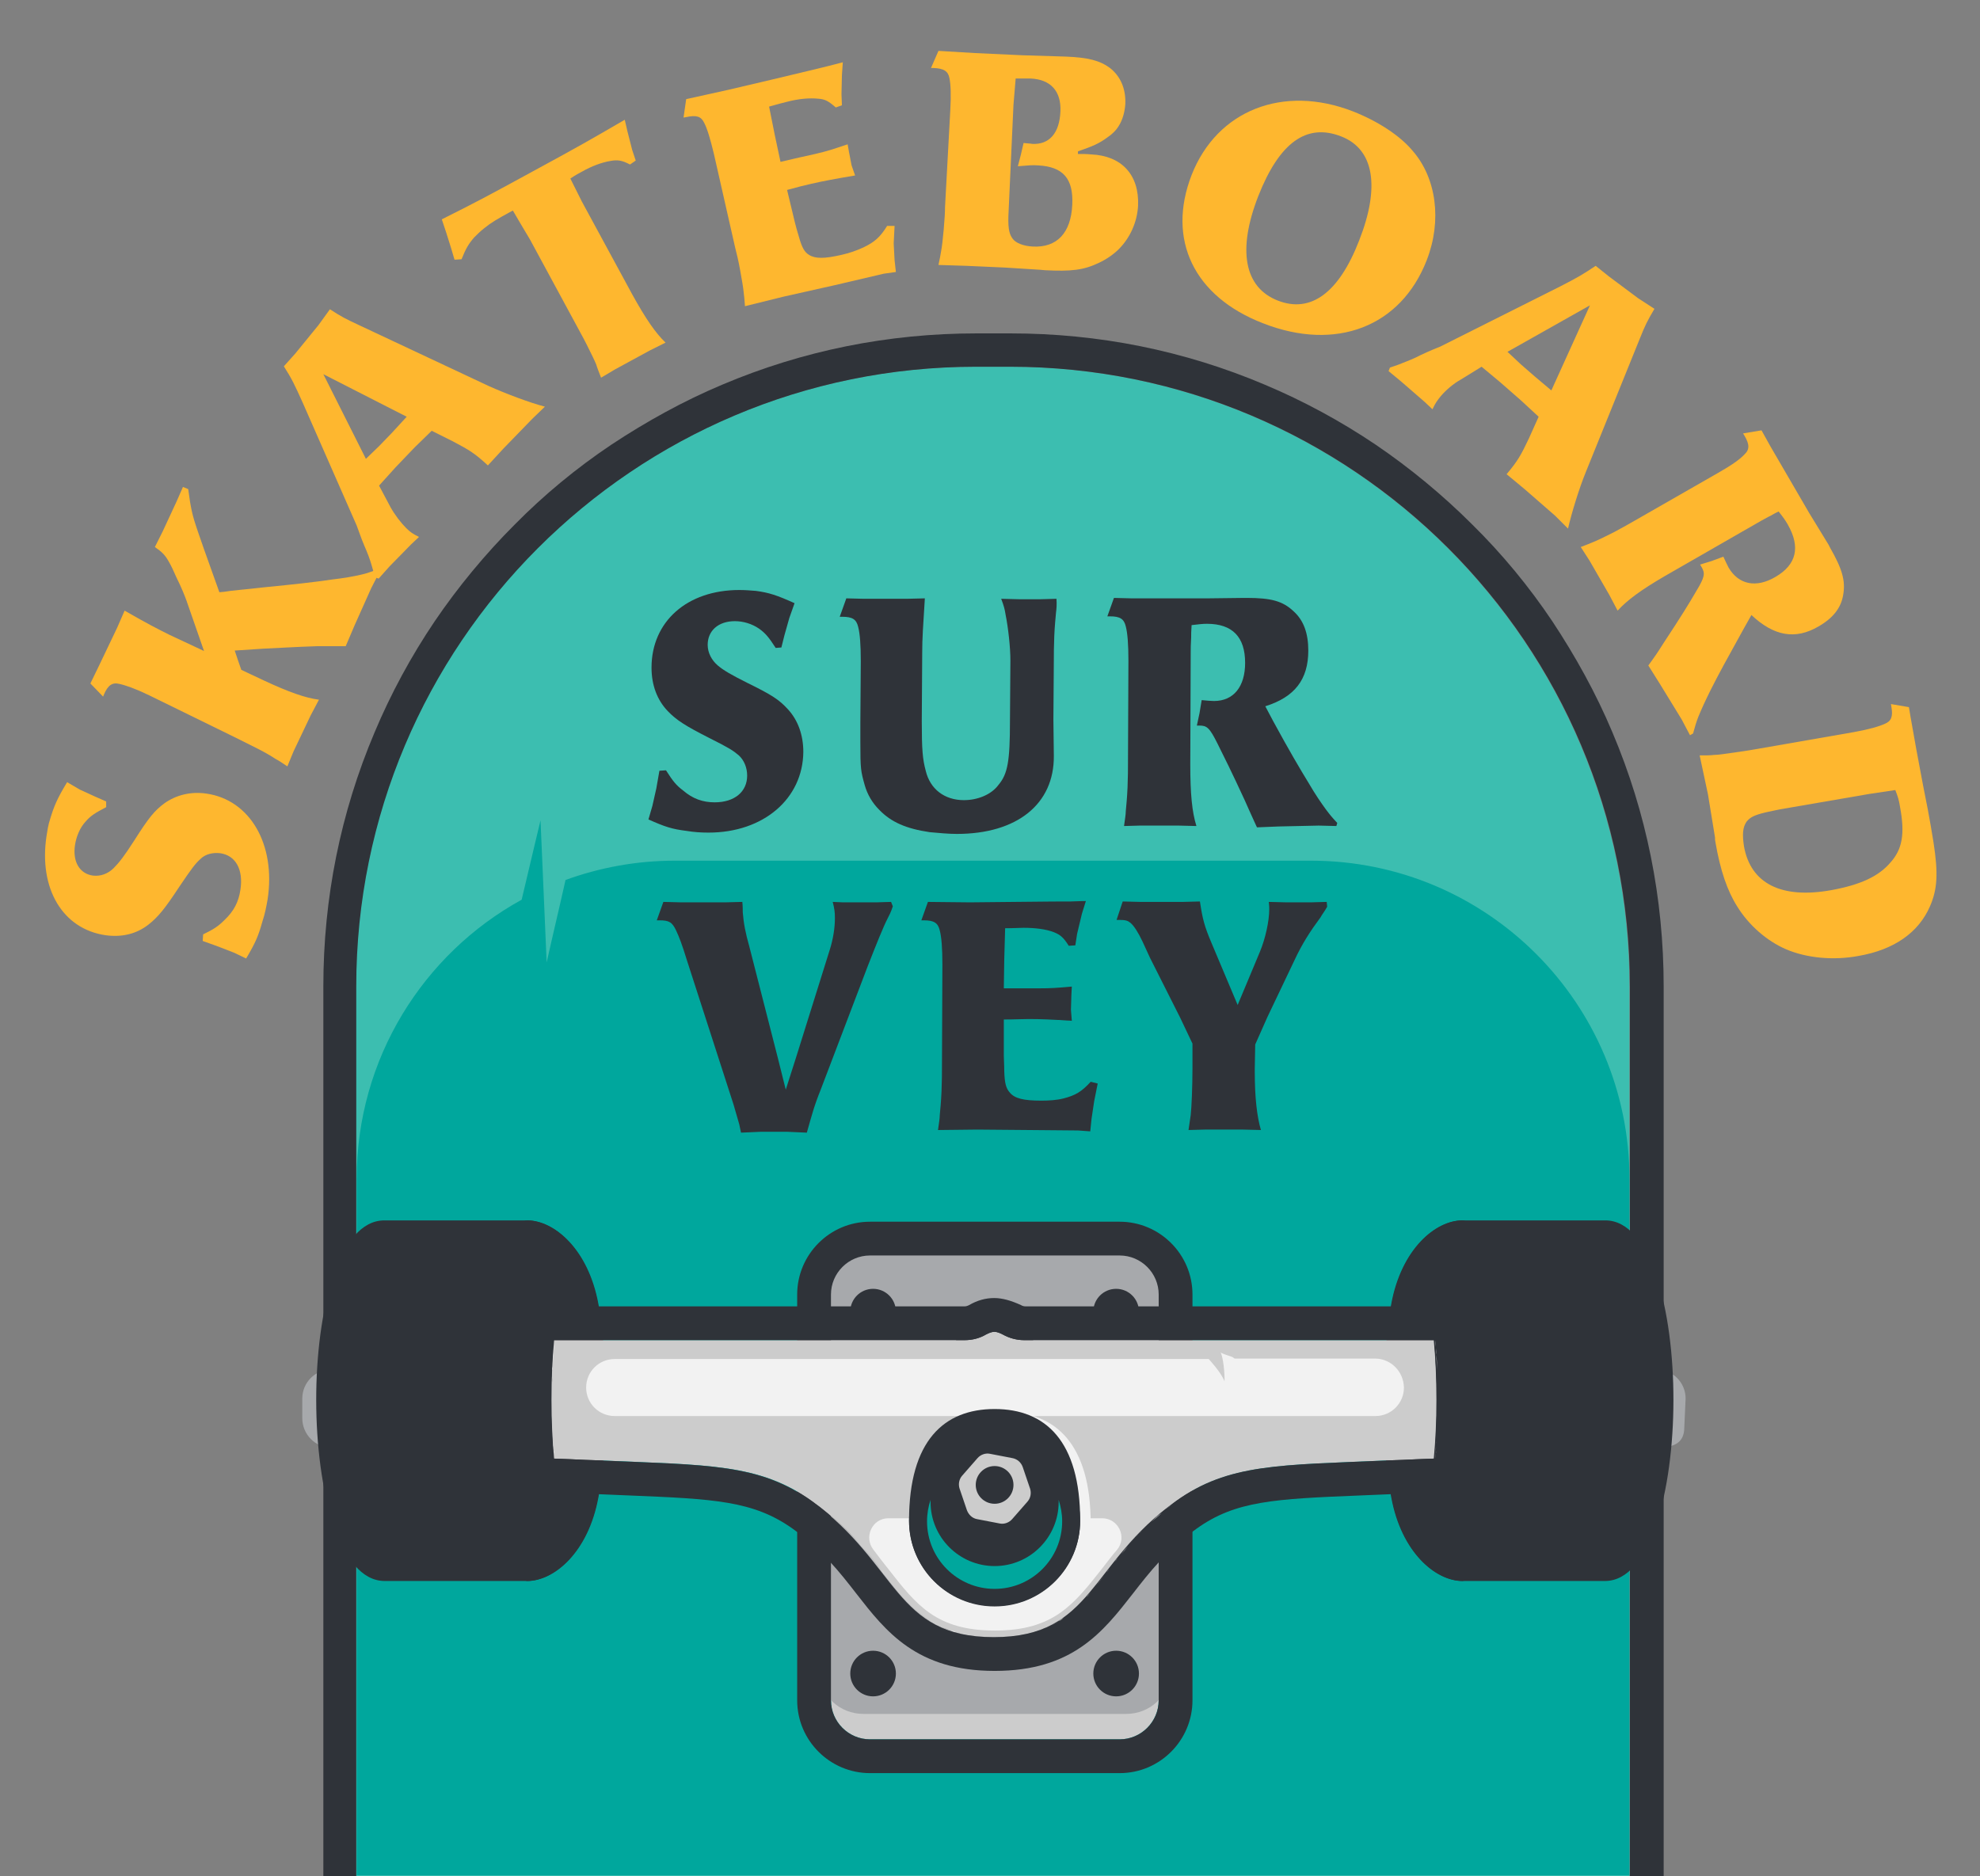 <?xml version="1.0" encoding="utf-8"?>
<!-- Generator: Adobe Illustrator 19.0.0, SVG Export Plug-In . SVG Version: 6.00 Build 0)  -->
<svg version="1.1" id="Layer_1" xmlns="http://www.w3.org/2000/svg" xmlns:xlink="http://www.w3.org/1999/xlink" x="0px" y="0px"
	 viewBox="-79 183.3 451.3 427.7" style="enable-background:new -79 183.3 451.3 427.7;" xml:space="preserve">
<rect x="-79" y="183.3" width="451.3" height="427.7" fill="#808080" stroke="none"/>
<style type="text/css">
	.st0{fill:#3CBEB0;}
	.st1{fill:#2F3339;}
	.st2{fill:#00A79D;}
	.st3{fill:#CCCCCC;}
	.st4{fill:#A7A9AC;}
	.st5{fill:#F2F2F2;}
	.st6{fill:#999999;}
	.st7{fill:#FEB72F;}
</style>
<g id="XMLID_2409_">
	<path id="XMLID_2411_" class="st0" d="M292.4,611V408.2c0-78-63.2-141.3-141.3-141.3h-7.7c-78,0-141.3,63.2-141.3,141.3V611H292.4z
		"/>
	<path id="XMLID_2410_" class="st1" d="M2.2,611V408.2c0-78,63.2-141.3,141.3-141.3h7.7c78,0,141.3,63.2,141.3,141.3V611h7.7V408.2
		c0-20.1-3.9-39.6-11.7-58c-3.7-8.8-8.4-17.3-13.7-25.3c-5.3-7.9-11.4-15.3-18.2-22c-6.7-6.7-14.2-12.9-22-18.2
		c-8-5.4-16.5-10-25.3-13.7c-18.4-7.8-37.9-11.7-58-11.7h-7.7c-20.1,0-39.6,3.9-58,11.7c-8.8,3.7-17.3,8.4-25.3,13.7
		c-7.9,5.3-15.3,11.4-22,18.2c-6.7,6.7-12.9,14.2-18.2,22c-5.4,8-10,16.5-13.7,25.3c-7.8,18.4-11.7,37.9-11.7,58V611H2.2z"/>
</g>
<path id="XMLID_2408_" class="st2" d="M292.4,611V452.1c0-40.1-32.5-72.6-72.6-72.6h-145c-8.8,0-17.2,1.6-24.9,4.4
	c-1.4,6.3-2.9,12.5-4.3,18.8c-0.2-4.5-1.4-32.4-1.4-32.4s-2.4,10-4.3,18.1C17.5,400.7,2.3,424.6,2.3,452v158.8h290.1V611z"/>
<g id="XMLID_2400_">
	<path id="XMLID_2407_" class="st3" d="M185.1,570.9c0,4.9-4,8.9-8.9,8.9h-56.9c-4.9,0-8.9-4-8.9-8.9v-92.5c0-4.9,4-8.9,8.9-8.9
		h56.9c4.9,0,8.9,4,8.9,8.9V570.9z"/>
	<path id="XMLID_2406_" class="st4" d="M108.2,466.1c-0.1,0.6-0.2,1.1-0.2,1.7v97.1c0,5,4.4,9.1,9.8,9.1h59.9c5.4,0,9.8-4.1,9.8-9.1
		v-97.1c0-0.6-0.1-1.2-0.2-1.7H108.2z"/>
	<path id="XMLID_2_" class="st1" d="M176.2,469.5c4.9,0,8.9,4,8.9,8.9v92.5c0,4.9-4,8.9-8.9,8.9h-56.9c-4.9,0-8.9-4-8.9-8.9v-92.5
		c0-4.9,4-8.9,8.9-8.9H176.2 M176.2,461.8h-56.9c-9.2,0-16.6,7.5-16.6,16.6v92.5c0,9.2,7.5,16.6,16.6,16.6h56.9
		c9.2,0,16.6-7.5,16.6-16.6v-92.5C192.8,469.2,185.3,461.8,176.2,461.8L176.2,461.8z"/>
</g>
<ellipse id="XMLID_2399_" class="st1" cx="147.7" cy="489.1" rx="8.8" ry="6.7"/>
<g id="XMLID_2396_">
	<path id="XMLID_2398_" class="st4" d="M-3.5,513.3L-3.5,513.3v-17.8l0,0c-3.7,0-6.6,3-6.6,6.6v4.5C-10.1,510.3-7.1,513.3-3.5,513.3
		z"/>
	<path id="XMLID_2397_" class="st4" d="M298.6,513.3L298.6,513.3v-17.8l0,0c3.7,0,6.6,3,6.6,6.6l-0.3,6.6
		C304.9,512.4,302.3,513.3,298.6,513.3z"/>
</g>
<path id="XMLID_2395_" class="st1" d="M8.6,461.5h32.5c6.1,0,13.9,6.5,16.2,19.1c1,5.6,1.6,13,1.7,20.9l0,0v0.9c0,0,0,0,0,0.1l0,0
	l0,0v0.1v0.1l0,0l0,0c0,0,0,0,0,0.1v0.9l0,0c0,7.9-0.6,15.2-1.7,20.9c-2.3,12.6-10.1,19.1-16.2,19.1H8.6
	C-12,543.5-12.2,461.5,8.6,461.5z"/>
<path id="XMLID_2394_" class="st1" d="M41.2,461.5c6.1,0,13.9,6.5,16.2,19.1c1,5.6,1.6,13,1.7,20.9l0,0v0.9c0,0,0,0,0,0.1l0,0l0,0
	v0.1v0.1l0,0l0,0c0,0,0,0,0,0.1v0.9l0,0c0,7.9-0.6,15.2-1.7,20.9c-2.3,12.6-10.1,19.1-16.2,19.1C29.5,542.6,29.5,462.3,41.2,461.5z"
	/>
<path id="XMLID_2393_" class="st1" d="M46.8,502.4c0-16.9,2.5-30.6,5.7-30.6s5.7,13.7,5.7,30.6c0,0,0,0,0,0.1c0,0,0,0,0,0.1
	c0,16.9-2.5,30.6-5.7,30.6s-5.7-13.7-5.7-30.6C46.8,502.5,46.8,502.5,46.8,502.4L46.8,502.4z"/>
<path id="XMLID_2392_" class="st1" d="M286.9,461.5h-32.5c-6.1,0-13.9,6.5-16.2,19.1c-1,5.6-1.6,13-1.7,20.9l0,0v0.9c0,0,0,0,0,0.1
	l0,0l0,0v0.1v0.1l0,0l0,0c0,0,0,0,0,0.1v0.9l0,0c0,7.9,0.6,15.2,1.7,20.9c2.3,12.6,10.1,19.1,16.2,19.1h32.5
	C307.5,543.5,307.7,461.5,286.9,461.5z"/>
<path id="XMLID_2391_" class="st1" d="M254.3,461.5c-6.1,0-13.9,6.5-16.2,19.1c-1,5.6-1.6,13-1.7,20.9l0,0v0.9c0,0,0,0,0,0.1l0,0
	l0,0v0.1v0.1l0,0l0,0c0,0,0,0,0,0.1v0.9l0,0c0,7.9,0.6,15.2,1.7,20.9c2.3,12.6,10.1,19.1,16.2,19.1C266,542.6,266,462.3,254.3,461.5
	z"/>
<path id="XMLID_2390_" class="st1" d="M248.7,502.4c0-16.9-2.5-30.6-5.7-30.6c-3.1,0-5.7,13.7-5.7,30.6c0,0,0,0,0,0.1c0,0,0,0,0,0.1
	c0,16.9,2.5,30.6,5.7,30.6c3.1,0,5.7-13.7,5.7-30.6C248.7,502.5,248.7,502.5,248.7,502.4L248.7,502.4z"/>
<g id="XMLID_2310_">
	<g id="XMLID_5_">
		<path id="XMLID_7_" class="st3" d="M247.9,488.8h-93.4c-1.7,0-3.4-0.4-4.9-1.3c-0.6-0.3-1.3-0.6-1.9-0.6c-0.7,0-1.3,0.3-1.9,0.6
			c-1.5,0.9-3.2,1.3-4.9,1.3H47.3c-0.4,4.1-0.6,8.7-0.6,13.6c0,4.8,0.2,9.3,0.6,13.4c2.6,0.1,5.6,0.2,7.2,0.3c1,0,1.9,0.1,2.9,0.1
			c25.1,1.1,36.7,0.7,48.7,9.3c19.8,14.2,18.8,31,41.5,31s21.7-16.7,41.5-31c12-8.6,23.7-8.2,48.7-9.3c0.9,0,1.9-0.1,2.9-0.1
			c1.7-0.1,4.7-0.2,7.2-0.3c0.4-4,0.6-8.6,0.6-13.4C248.5,497.5,248.2,492.9,247.9,488.8z"/>
		<path id="XMLID_4_" class="st1" d="M147.6,486.9c0.7,0,1.3,0.3,1.9,0.6c1.5,0.8,3.2,1.3,4.9,1.3h93.4c0.4,4.1,0.6,8.7,0.6,13.6
			c0,4.8-0.2,9.3-0.6,13.4c-2.6,0.1-5.6,0.2-7.2,0.3c-1,0-1.9,0.1-2.9,0.1c-25.1,1.1-36.7,0.7-48.7,9.3c-19.8,14.2-18.8,31-41.5,31
			s-21.7-16.7-41.5-31c-12-8.6-23.7-8.2-48.7-9.3c-0.9,0-1.9-0.1-2.9-0.1c-1.7-0.1-4.7-0.2-7.2-0.3c-0.4-4-0.6-8.6-0.6-13.4
			c0-4.9,0.2-9.5,0.6-13.6h93.6c1.7,0,3.4-0.4,4.9-1.3C146.3,487.2,147,486.9,147.6,486.9 M147.6,479.2c-1.9,0-3.8,0.5-5.7,1.6
			c-0.4,0.2-0.7,0.3-1.1,0.3H47.2h-7l-0.6,7c-0.4,4.5-0.6,9.3-0.6,14.3c0,4.9,0.2,9.6,0.6,14.1l0.6,6.8l6.8,0.3
			c1.1,0,2.2,0.1,3.3,0.1c1.5,0.1,2.9,0.1,3.9,0.1s2,0.1,2.9,0.1c2.5,0.1,4.9,0.2,7.2,0.3c19.5,0.8,28.4,1.2,37.4,7.6
			c6.7,4.8,10.7,9.9,14.5,14.8c6.7,8.6,13.7,17.6,31.5,17.6s24.7-8.9,31.5-17.6c3.8-4.9,7.8-10,14.5-14.8c8.9-6.4,17.8-6.8,37.4-7.6
			c2.3-0.1,4.7-0.2,7.2-0.3c1,0,1.9-0.1,2.9-0.1c0.9,0,2.4-0.1,3.9-0.1c1.1,0,2.2-0.1,3.3-0.1l6.8-0.3l0.6-6.8
			c0.4-4.4,0.6-9.1,0.6-14.1s-0.2-9.8-0.6-14.3l-0.6-7h-7h-93.4c-0.4,0-0.8-0.1-1.1-0.3C151.5,479.8,149.5,479.2,147.6,479.2
			L147.6,479.2z"/>
	</g>
	<path id="XMLID_2379_" class="st5" d="M234.4,493h-32c-0.1-0.1-0.3-0.2-0.4-0.3c-0.3-0.2-2-0.6-2.8-1.1c0.6,0.9,1,5.1,0.9,6.6
		c-0.7-2-3.6-5.1-3.6-5.1H61.1c-3.6,0-6.5,2.9-6.5,6.5s2.9,6.5,6.5,6.5h173.4c3.6,0,6.5-2.9,6.5-6.5C240.9,495.9,238,493,234.4,493z
		"/>
	<path id="XMLID_2378_" class="st5" d="M127.9,548.5c-0.4-0.4-0.7-0.8-1-1.1C127.2,547.7,127.5,548.1,127.9,548.5z"/>
	<path id="XMLID_2377_" class="st5" d="M135.8,554.2c-0.7-0.3-1.3-0.6-1.9-1C134.5,553.6,135.1,553.9,135.8,554.2z"/>
	<path id="XMLID_2376_" class="st5" d="M138.9,555.3c-0.3-0.1-0.7-0.2-1-0.3C138.2,555.2,138.6,555.3,138.9,555.3z"/>
	<path id="XMLID_2375_" class="st5" d="M149.8,556.4c-0.7,0-1.4,0-2.1,0C148.5,556.4,149.1,556.4,149.8,556.4z"/>
	<path id="XMLID_2374_" class="st5" d="M141.9,556c-0.7-0.1-1.3-0.2-1.9-0.4C140.7,555.8,141.3,555.9,141.9,556z"/>
	<path id="XMLID_2373_" class="st5" d="M125.5,545.8c0-0.1-0.1-0.1-0.1-0.2C125.4,545.7,125.5,545.8,125.5,545.8z"/>
	<path id="XMLID_2372_" class="st5" d="M46.8,500.8c0-0.2,0-0.3,0-0.5C46.8,500.5,46.8,500.6,46.8,500.8z"/>
	<path id="XMLID_2371_" class="st5" d="M46.8,499.2c0-0.2,0-0.4,0-0.6C46.8,498.8,46.8,499,46.8,499.2z"/>
	<path id="XMLID_2370_" class="st5" d="M47.2,513.2c0-0.4-0.1-0.8-0.1-1.3C47.1,512.4,47.1,512.8,47.2,513.2z"/>
	<path id="XMLID_2369_" class="st5" d="M117.4,535.7C117.3,535.7,117.3,535.6,117.4,535.7C117.3,535.6,117.3,535.7,117.4,535.7z"/>
	<path id="XMLID_2368_" class="st5" d="M47.3,514.5c0-0.2,0-0.3,0-0.5C47.2,514.2,47.2,514.3,47.3,514.5z"/>
	<path id="XMLID_2367_" class="st5" d="M122.7,542.3c-0.3-0.3-0.5-0.6-0.8-1C122.2,541.7,122.5,542,122.7,542.3z"/>
	<path id="XMLID_2366_" class="st5" d="M162.3,552.9c-0.6,0.4-1.2,0.7-1.9,1C161,553.6,161.7,553.3,162.3,552.9z"/>
	<path id="XMLID_2365_" class="st5" d="M178.1,535.8c-0.5,0.6-1,1.2-1.5,1.8C177.1,536.9,177.6,536.3,178.1,535.8z"/>
	<path id="XMLID_2364_" class="st5" d="M173.8,541c-0.3,0.3-0.5,0.7-0.8,1C173.3,541.7,173.5,541.4,173.8,541z"/>
	<path id="XMLID_2363_" class="st5" d="M175.8,538.4c-0.3,0.4-0.6,0.7-0.8,1C175.3,539.1,175.5,538.8,175.8,538.4z"/>
	<path id="XMLID_2362_" class="st5" d="M179.9,533.7c-0.6,0.6-1.2,1.3-1.7,1.9C178.8,534.9,179.3,534.3,179.9,533.7z"/>
	<path id="XMLID_2361_" class="st5" d="M185.8,528.2c-0.8,0.7-1.6,1.4-2.3,2C184.2,529.5,184.9,528.8,185.8,528.2z"/>
	<path id="XMLID_2360_" class="st5" d="M188.3,526.1c-0.6,0.4-1.2,0.9-1.7,1.3C187.1,527,187.7,526.6,188.3,526.1z"/>
	<path id="XMLID_2359_" class="st5" d="M46.9,497.2c0-0.2,0-0.5,0-0.7C46.9,496.7,46.9,497,46.9,497.2z"/>
	<path id="XMLID_2358_" class="st5" d="M159,554.5c-0.5,0.2-0.9,0.4-1.4,0.5C158.1,554.9,158.6,554.7,159,554.5z"/>
	<path id="XMLID_2357_" class="st5" d="M172.8,542.3c-0.9,1.2-1.8,2.3-2.7,3.3C171,544.6,171.9,543.4,172.8,542.3z"/>
	<path id="XMLID_2356_" class="st5" d="M160.4,553.9c-0.4,0.2-0.9,0.4-1.4,0.6C159.5,554.3,159.9,554.1,160.4,553.9z"/>
	<path id="XMLID_2355_" class="st5" d="M169.5,546.4c-0.3,0.3-0.6,0.6-0.8,1C169,547,169.2,546.7,169.5,546.4z"/>
	<path id="XMLID_2354_" class="st5" d="M163.4,552.1c-0.4,0.3-0.8,0.5-1.2,0.8C162.7,552.7,163.1,552.4,163.4,552.1z"/>
	<path id="XMLID_2353_" class="st5" d="M47.3,490.1c0,0.4-0.1,0.9-0.1,1.3l0,0C47.2,490.9,47.2,490.5,47.3,490.1z"/>
	<path id="XMLID_2352_" class="st5" d="M248.1,488.8c0,0.5,0.1,1.1,0.1,1.6C248.2,489.9,248.2,489.4,248.1,488.8z"/>
	<path id="XMLID_2351_" class="st5" d="M248.3,490.6c0,0.5,0.1,1,0.1,1.5C248.3,491.6,248.3,491.1,248.3,490.6z"/>
	<path id="XMLID_2350_" class="st5" d="M248.3,514.2c0,0.1,0,0.2,0,0.3C248.2,514.3,248.3,514.2,248.3,514.2z"/>
	<path id="XMLID_2349_" class="st5" d="M47.1,492c0-0.1,0-0.1,0-0.2c-0.1,0.8-0.1,1.7-0.1,2.5c0-0.7,0.1-1.4,0.1-2.1
		C47.1,492.1,47.1,492.1,47.1,492z"/>
	<path id="XMLID_2348_" class="st5" d="M164,551.7c1.7-1.2,3.1-2.7,4.6-4.3C167.1,549,165.7,550.5,164,551.7z"/>
	<path id="XMLID_2347_" class="st5" d="M46.9,495.7c0-0.3,0-0.5,0-0.8C47,495.2,47,495.4,46.9,495.7z"/>
	<path id="XMLID_2346_" class="st5" d="M181.3,532.3c0.7-0.7,1.4-1.4,2.1-2C182.7,530.9,182,531.6,181.3,532.3z"/>
	<path id="XMLID_2345_" class="st5" d="M248.4,512.4c0,0.2,0,0.4,0,0.6C248.4,512.8,248.4,512.6,248.4,512.4z"/>
	<path id="XMLID_2344_" class="st5" d="M248.4,492.1c0.1,1.1,0.1,2.3,0.2,3.5C248.5,494.4,248.4,493.3,248.4,492.1z"/>
	<path id="XMLID_2343_" class="st6" d="M248.3,513c0,0.4-0.1,0.8-0.1,1.2C248.3,513.8,248.3,513.4,248.3,513z"/>
	<path id="XMLID_2342_" class="st6" d="M248.4,511.4c0,0.3,0,0.6-0.1,1C248.4,512.1,248.4,511.8,248.4,511.4z"/>
	<path id="XMLID_2341_" class="st6" d="M168.7,547.3l-0.1,0.1C168.6,547.4,168.6,547.4,168.7,547.3z"/>
	<path id="XMLID_2340_" class="st6" d="M179.9,533.7c0.4-0.5,0.9-0.9,1.4-1.4C180.8,532.7,180.4,533.2,179.9,533.7z"/>
	<path id="XMLID_2339_" class="st6" d="M178.2,535.6c-0.1,0.1-0.1,0.1-0.2,0.2C178.1,535.7,178.2,535.6,178.2,535.6z"/>
	<path id="XMLID_2338_" class="st6" d="M176.6,537.5c-0.3,0.3-0.5,0.6-0.8,0.9C176.1,538.1,176.3,537.8,176.6,537.5z"/>
	<path id="XMLID_2337_" class="st6" d="M248.1,515.8c0-0.4,0.1-0.9,0.1-1.4C248.2,514.9,248.2,515.3,248.1,515.8z"/>
	<path id="XMLID_2336_" class="st6" d="M175,539.5c-0.4,0.5-0.8,1-1.2,1.6C174.2,540.5,174.6,540,175,539.5z"/>
	<path id="XMLID_2335_" class="st6" d="M109.7,528.2c3,2.5,5.4,5,7.6,7.4C115.2,533.2,112.7,530.6,109.7,528.2z"/>
	<path id="XMLID_2334_" class="st6" d="M170.1,545.6c-0.2,0.3-0.4,0.5-0.6,0.7C169.7,546.1,169.9,545.9,170.1,545.6z"/>
	<path id="XMLID_2333_" class="st6" d="M173,542c-0.1,0.1-0.1,0.2-0.2,0.3C172.9,542.2,172.9,542.1,173,542z"/>
	<path id="XMLID_2332_" class="st6" d="M127.9,548.5c1.6,1.7,3.4,3.2,5.4,4.4C131.2,551.7,129.5,550.2,127.9,548.5z"/>
	<path id="XMLID_2331_" class="st6" d="M47.2,514c0-0.3,0-0.5-0.1-0.8C47.2,513.5,47.2,513.7,47.2,514z"/>
	<path id="XMLID_2330_" class="st6" d="M47,494.9c0-0.2,0-0.4,0-0.6C47,494.5,47,494.7,47,494.9z"/>
	<path id="XMLID_2329_" class="st6" d="M47.2,491.4c0,0.1,0,0.3,0,0.4C47.2,491.6,47.2,491.5,47.2,491.4L47.2,491.4z"/>
	<path id="XMLID_2328_" class="st6" d="M46.8,498.6c0-0.5,0-1,0-1.4C46.9,497.7,46.9,498.1,46.8,498.6z"/>
	<path id="XMLID_2327_" class="st6" d="M47.4,515.8c0-0.4-0.1-0.9-0.1-1.3C47.3,514.9,47.3,515.4,47.4,515.8z"/>
	<path id="XMLID_2326_" class="st6" d="M109.7,528.2c-0.5-0.5-1.1-0.9-1.7-1.4C108.6,527.3,109.2,527.7,109.7,528.2z"/>
	<path id="XMLID_2325_" class="st6" d="M46.8,502.5L46.8,502.5c0,3.3,0.1,6.5,0.3,9.4l0,0v0.1C46.9,508.9,46.8,505.7,46.8,502.5
		C46.8,502.4,46.8,502.4,46.8,502.5z"/>
	<path id="XMLID_2324_" class="st6" d="M46.8,500.3c0-0.4,0-0.7,0-1.1C46.8,499.5,46.8,499.9,46.8,500.3z"/>
	<path id="XMLID_2323_" class="st6" d="M46.9,496.5c0-0.3,0-0.5,0-0.8C46.9,496,46.9,496.2,46.9,496.5z"/>
	<path id="XMLID_2322_" class="st6" d="M46.8,502.4c0-0.5,0-1.1,0-1.6C46.8,501.3,46.8,501.9,46.8,502.4z"/>
	<path id="XMLID_2321_" class="st6" d="M47.3,490.1c0-0.4,0.1-0.8,0.1-1.3C47.3,489.2,47.3,489.7,47.3,490.1z"/>
	<path id="XMLID_2320_" class="st6" d="M126.8,547.3c-0.4-0.5-0.8-1-1.3-1.5C126,546.3,126.4,546.8,126.8,547.3z"/>
	<path id="XMLID_2319_" class="st6" d="M248.4,492.1L248.4,492.1L248.4,492.1z"/>
	<path id="XMLID_2318_" class="st6" d="M137.9,555.1c-0.7-0.2-1.5-0.5-2.1-0.8C136.5,554.5,137.2,554.8,137.9,555.1z"/>
	<path id="XMLID_2317_" class="st6" d="M140.1,555.7c-0.4-0.1-0.8-0.2-1.2-0.3C139.3,555.5,139.7,555.6,140.1,555.7z"/>
	<path id="XMLID_2316_" class="st6" d="M125.4,545.7c-0.9-1.1-1.8-2.2-2.7-3.3C123.6,543.5,124.5,544.6,125.4,545.7z"/>
	<path id="XMLID_2315_" class="st6" d="M248.2,490.4c0,0.1,0,0.1,0,0.2C248.2,490.6,248.2,490.5,248.2,490.4z"/>
	<path id="XMLID_2314_" class="st6" d="M122,541.4c-1.4-1.8-2.9-3.7-4.6-5.7C119.1,537.6,120.6,539.5,122,541.4z"/>
	<path id="XMLID_2313_" class="st6" d="M248.5,495.6L248.5,495.6L248.5,495.6z"/>
	<path id="XMLID_2312_" class="st5" d="M248.5,510.1c0,0.4,0,0.9-0.1,1.3C248.5,511,248.5,510.6,248.5,510.1z"/>
	<path id="XMLID_2311_" class="st5" d="M248.5,510c0-0.4,0-0.8,0.1-1.3C248.5,509.2,248.5,509.6,248.5,510z"/>
</g>
<path id="XMLID_2309_" class="st5" d="M123.5,541c6.4,8.2,10.9,14,24.3,14c13.3,0,17.9-5.9,24.3-14c1.1-1.4,2.2-2.9,3.5-4.4
	c2.4-2.9,0.3-7.2-3.4-7.2h-48.7c-3.7,0-5.7,4.3-3.4,7.2C121.2,538.1,122.4,539.6,123.5,541z"/>
<path id="XMLID_2308_" class="st5" d="M150.1,505.2c-11.5,0-19.5,7.2-19.5,25.4c0,10.8,8.7,19.5,19.5,19.5s19.5-8.7,19.5-19.5
	C169.6,512.5,161.6,505.2,150.1,505.2z"/>
<path id="XMLID_2307_" class="st1" d="M147.7,504.5c-11.5,0-19.5,7.2-19.5,25.4c0,10.8,8.7,19.5,19.5,19.5s19.5-8.7,19.5-19.5
	C167.2,511.8,159.3,504.5,147.7,504.5z"/>
<circle id="XMLID_2306_" class="st1" cx="147.7" cy="530" r="19.5"/>
<path id="XMLID_2305_" class="st2" d="M162.3,525.7c0,8-6.5,14.6-14.6,14.6c-8,0-14.6-6.5-14.6-14.6c0-0.2,0-0.4,0-0.5
	c-0.5,1.5-0.8,3.2-0.8,4.9c0,8.5,6.9,15.4,15.4,15.4s15.4-6.9,15.4-15.4c0-1.7-0.3-3.3-0.8-4.9C162.3,525.3,162.3,525.5,162.3,525.7
	z"/>
<path id="XMLID_2304_" class="st3" d="M141.4,527.6l-1.7-5c-0.3-1-0.1-2.1,0.6-2.9l3.5-4c0.7-0.8,1.8-1.2,2.8-1l5.2,1
	c1,0.2,1.9,0.9,2.3,2l1.7,5c0.3,1,0.1,2.1-0.6,2.9l-3.5,4c-0.7,0.8-1.8,1.2-2.8,1l-5.2-1C142.6,529.4,141.8,528.6,141.4,527.6z"/>
<circle id="XMLID_2303_" class="st1" cx="147.7" cy="521.8" r="4.3"/>
<g id="XMLID_1583_">
	<g id="XMLID_2106_">
		<path id="XMLID_2301_" class="st7" d="M-18,388.3c-0.3,1.7-0.6,3.3-1.2,5.1c-0.9,3.2-1.5,4.7-3.7,8.4l-2.7-1.3l-3.6-1.4l-3.6-1.3
			l0.1-1.5c2.5-1.2,3.5-1.9,4.9-3.3c2.1-2,3.2-4.1,3.6-6.9c0.7-4.6-1.1-7.8-4.6-8.3c-1.7-0.2-3.4,0.2-4.5,1.3
			c-1.2,1.1-1.9,2-4.8,6.3c-3.3,5-4.8,6.9-7.1,8.7c-2.7,2.1-6,2.9-9.7,2.4c-9.8-1.4-15.3-10.6-13.5-22.6c0.2-1.3,0.4-2.6,0.8-3.8
			c0.9-3,1.6-4.7,3.9-8.5l2.9,1.7l3.5,1.6l2.5,1.1v1.3c-2.5,1.3-3.6,2-4.7,3.3c-1.3,1.4-2.1,3.4-2.4,5.3c-0.6,3.9,1.1,6.6,4.1,7
			c1.7,0.2,3.4-0.4,4.7-1.7c1.2-1.2,2.4-2.7,4.7-6.3c3.3-5.2,4.6-6.8,6.9-8.5c2.7-1.9,6-2.7,9.5-2.2C-22,365.6-16.1,375.8-18,388.3z
			"/>
		<path id="XMLID_2299_" class="st7" d="M7.5,313.7l-1.9,3.7l-3.8,8.5l-2,4.7h-1.3c-2.6,0-3,0-5.1,0c-2.8,0.1-5.2,0.2-7,0.3
			c-4.2,0.2-6.3,0.3-11.9,0.7l0.7,2.1l0.8,2.3l5.1,2.4c5.8,2.7,9.5,4,12.6,4.4l-1.9,3.6l-3.9,8.2l-1.4,3.4c-1.2-0.8-2.1-1.4-2.7-1.7
			c-0.9-0.6-2.4-1.5-4.4-2.5s-3.6-1.8-4.6-2.3l-19.8-9.7c-3.1-1.5-5.4-2.3-6.8-2.6c-1.6-0.4-2.6,0.3-3.5,2.4l-0.2,0.5l-2.9-3
			l1.8-3.7l4.3-9l1.7-3.9c5.4,3.1,7.6,4.2,10.2,5.5l7.9,3.7l-4-11.5c-0.4-1.1-1.1-2.9-2.3-5.3c-0.6-1.4-1.2-2.7-1.8-3.7
			c-0.8-1.4-1.5-2.1-3.1-3.2l1.8-3.6l3.2-6.9l1.4-3.2l1.2,0.5c0.2,1.3,0.3,2.2,0.4,2.8c0.6,3.5,0.9,4.3,3.2,10.9l3.5,9.8l1.1-0.1
			c1.7-0.3,4.6-0.5,8.9-1c7.1-0.7,11.7-1.2,15.7-1.8c2.6-0.3,4.9-0.7,6.6-1.1c1.4-0.3,2-0.6,3.8-1.2L7.5,313.7z"/>
		<path id="XMLID_2296_" class="st7" d="M42.3,278.8l-6.5,6.7l-3.6,3.9c-2.9-2.7-4.2-3.5-8-5.5l-4.8-2.4l-3.9,3.8l-4.4,4.6L7.4,294
			l2.6,4.9c1,1.8,2.4,3.6,3.6,4.8c0.9,0.9,1.5,1.3,2.9,2l-1.8,1.7l-4.9,5l-2.5,2.8l-0.8-0.3c-0.4-1.4-0.7-2.4-0.9-3.1
			c-0.3-1-0.8-2.4-1.6-4.2c-0.8-1.9-1.3-3.5-1.7-4.5l-12.3-28c-1.9-4.2-2.4-5.3-4.3-8.3l2.6-2.9l5.3-6.5l2.6-3.6
			c2.6,1.7,3.6,2.2,6.6,3.6l29.6,13.9c3.8,1.7,9.3,3.8,12.8,4.7L42.3,278.8z M-5.3,268.6l9.7,19.3l3-2.9l2.9-3l3.4-3.7L-5.3,268.6z"
			/>
		<path id="XMLID_2294_" class="st7" d="M64,213.2l1.1,4.3l0.8,2.4l-1.3,0.9c-1.9-1-2.9-1.1-4.5-0.8c-1.9,0.3-4.3,1.2-6.4,2.4
			c-0.6,0.3-1.5,0.8-2.7,1.6l2.6,5.2l11.5,21.2c3.1,5.6,5.3,8.8,7.6,11l-3.6,1.8l-7.9,4.3l-3.2,1.9c-0.5-1.3-0.9-2.3-1.1-3
			c-0.4-1-1.2-2.6-2.2-4.6s-1.9-3.5-2.4-4.5l-10.5-19.4l-2.5-4.2l-1.4-2.4l-0.4,0.2c-3.1,1.7-4.5,2.5-6.1,3.8
			c-0.9,0.7-1.7,1.5-2.3,2.1c-1.3,1.5-1.9,2.5-2.9,5l-1.6,0.1l-0.8-2.7l-1.1-3.5l-1-3c7.8-3.9,10.6-5.4,20.5-10.8
			c10.5-5.7,13.3-7.3,21.2-11.9L64,213.2z"/>
		<path id="XMLID_2292_" class="st7" d="M124.7,238.8l0.2,3.8l0.3,2.7l-2.8,0.4l-11.1,2.6l-11.6,2.6l-8.9,2.2
			c-0.1-1.4-0.2-2.5-0.3-3.2c-0.1-1.1-0.4-2.8-0.8-5c-0.4-2.2-0.8-3.9-1.1-5l-4.9-21.6c-0.8-3.3-1.5-5.7-2.2-7
			c-0.7-1.5-1.8-1.8-4.1-1.3l-0.6,0.1l0.6-4.2l9.5-2.1l9.8-2.3c7.5-1.8,11.8-2.8,12.9-3.1c0.8-0.2,2-0.5,3.5-0.9l-0.2,2.9l-0.1,4.4
			l0.1,2.5l-1.4,0.5c-1.6-1.4-2.4-1.9-4-2c-2-0.2-4.4,0-7.1,0.7c-0.9,0.2-2.3,0.6-4.1,1.1l1.3,6.5l1.3,6.1l3-0.7l1.3-0.3l3.6-0.8
			c3-0.7,4.1-1.1,7.4-2.2l0.3,1.7l0.6,3.1l0.8,2.3c-4.7,0.8-6.9,1.2-10,1.9c-1.8,0.4-2.9,0.7-5.5,1.4l1.8,7.5
			c0.2,0.8,0.5,1.9,0.9,3.2c0.7,2.5,1.3,3.5,2.3,4.1c1.4,0.9,3.5,0.9,7.4,0c1.8-0.4,3.5-1,5-1.7c2.5-1.2,3.8-2.3,5.4-4.9h1.7
			L124.7,238.8z"/>
		<path id="XMLID_2118_" class="st7" d="M176,240.1c-1.2,1.2-2.8,2.3-4.5,3.1c-3.5,1.7-6.4,2-12.3,1.7l-1.1-0.1l-7.9-0.5l-8.9-0.4
			l-6.4-0.2c0.3-1.4,0.5-2.4,0.6-3.1c0.2-1,0.4-2.8,0.6-5c0.2-2.2,0.3-4,0.3-5.1l1.2-22.1c0.2-3.4,0.1-5.9-0.2-7.3
			c-0.3-1.6-1.3-2.2-3.6-2.3h-0.6l1.7-3.9l8.4,0.5l10.8,0.5l9.8,0.3c5.1,0.2,7.8,0.9,10.1,2.6c2.4,1.9,3.6,4.7,3.5,8.1
			c-0.1,1.8-0.6,3.7-1.5,5.1c-0.6,1-1.5,1.9-2.7,2.7c-1.8,1.3-3.1,1.9-6.6,3.1v0.6c1.1,0,2.1,0,3,0.1c7,0.3,11,4.7,10.7,11.7
			C180.2,233.9,178.6,237.5,176,240.1z M157.6,221c-1.3-0.1-2.2,0-4.6,0.2l0.7-2.7l0.6-2.6c0.8,0.1,1.5,0.1,2,0.2
			c3.9,0.2,6.2-2.5,6.4-7.4c0.2-4.6-2.2-7.3-6.8-7.5c-0.6,0-1.9,0-3.4,0l-0.5,6l-1.1,24.1c-0.2,3.6,0,5.2,0.9,6.4
			c0.7,1,2.5,1.7,4.6,1.8c5.5,0.3,8.7-3.1,9-9.5C165.7,224,163.3,221.3,157.6,221z"/>
		<path id="XMLID_2115_" class="st7" d="M208.9,257c-15.8-6.1-22-19.1-16.3-33.8c5.8-14.8,20.9-20.7,36.8-14.5
			c5.6,2.2,10.7,5.5,13.6,9c5.4,6.2,6.7,15.9,3.2,24.9C240.3,257.8,225.5,263.5,208.9,257z M226.7,214.4
			c-7.9-3.1-14.1,1.4-18.9,13.6c-4.8,12.3-3.2,20.8,4.4,23.8s14-1.8,18.6-13.7C235.6,225.9,234.2,217.3,226.7,214.4z"/>
		<path id="XMLID_2112_" class="st7" d="M275.5,300.9l-7-6.1l-4.1-3.4c2.6-3.1,3.3-4.4,5.1-8.2l2.2-4.9l-4-3.7l-4.8-4.2l-4.2-3.5
			l-4.7,2.9c-1.8,1-3.5,2.5-4.6,3.8c-0.8,1-1.2,1.5-1.9,3l-1.8-1.7l-5.3-4.6l-2.9-2.4l0.3-0.8c1.4-0.5,2.4-0.8,3-1.1
			c1-0.4,2.4-0.9,4.1-1.8c1.9-0.9,3.4-1.5,4.4-1.9l27.3-13.7c4.1-2.1,5.1-2.7,8.1-4.7l3,2.4l6.7,5l3.7,2.4c-1.6,2.7-2.1,3.7-3.3,6.7
			l-12.3,30.4c-1.6,3.9-3.3,9.5-4.1,13L275.5,300.9z M283.4,252.9l-18.8,10.6l3.1,2.9l3.1,2.7l3.8,3.2L283.4,252.9z"/>
		<path id="XMLID_2110_" class="st7" d="M306.2,350.9l-1.9-3.6l-4.9-8l-2.7-4.3l0.8-1.1c1.5-2.1,1.7-2.5,2.8-4.2
			c3.7-5.6,5.8-9,7.3-11.6c2-3.3,2.1-4.1,1.2-5.6l-0.3-0.5l2.6-0.8l2.7-1c0.5,1.1,0.9,1.9,1.2,2.5c2.3,3.9,6.3,4.7,10.7,2.1
			c4.8-2.8,5.7-6.8,2.8-11.9c-0.5-0.9-1-1.6-2.1-3c-1.1,0.5-1.8,1-2.3,1.2c-1.3,0.7-2.2,1.2-2.7,1.5l-20.9,12
			c-5.5,3.2-8.6,5.5-10.8,7.9l-1.9-3.6l-4.5-7.8l-2-3.1c1.3-0.5,2.3-0.9,3-1.2c1-0.4,2.6-1.2,4.6-2.2c2-1.1,3.5-1.9,4.5-2.5l19.2-11
			c3-1.7,5-3.1,6-4.2c1.2-1.1,1.2-2.3,0-4.3l-0.3-0.5l4.2-0.7l2,3.6l8.9,15.3l4.4,7.2l0.3,0.6c2.8,4.9,3.6,7.6,3,10.9
			c-0.5,2.9-2.3,5.2-5.6,7.1c-5.3,3.1-10.2,2.2-15.3-2.6l-1.8,3.2c-3.6,6.5-5.7,10.3-7.5,13.9c-1.2,2.4-2.1,4.4-2.8,6.1
			c-0.5,1.3-0.7,2-1.2,3.8L306.2,350.9z"/>
		<path id="XMLID_2107_" class="st7" d="M328.1,399.7c-4.4-1.9-8.5-5.5-11.1-9.7c-2.3-3.6-3.9-8.3-5-14.7c-0.1-0.4-0.1-0.7-0.1-1.1
			l-1.6-9.8l-1.3-6.1l-0.6-2.8c1.4,0,2.5,0,3.2-0.1c1.1,0,2.8-0.3,5-0.6c2.2-0.3,4-0.6,5.1-0.8l21.8-3.8c3.4-0.6,5.8-1.3,7.1-1.9
			c1.5-0.6,1.9-1.7,1.5-3.9l-0.1-0.6l4.1,0.7l0.4,2.4l1.3,7.3c1.2,6.6,2.1,11.1,2.6,13.6c0.5,2.6,0.9,5.1,1.3,7.5
			c1.1,7.1,0.9,10.7-0.8,14.6c-2.6,6-8.2,9.9-16.2,11.3C338.9,402.3,332.8,401.7,328.1,399.7z M351.9,379.9c2.7-3,3.3-6.5,2.2-12.5
			c-0.3-1.9-0.5-2.4-1.1-4l-6,0.9l-20.3,3.5c-0.9,0.2-2,0.4-3.3,0.7c-2.5,0.6-3.5,1.1-4.3,2.1c-0.9,1.3-1,2.9-0.6,5.6
			c1.5,8.5,8.5,12.1,20,10C345,385,349.2,383.1,351.9,379.9z"/>
	</g>
	<g id="XMLID_1584_">
		<g id="XMLID_2098_">
			<path id="XMLID_2103_" class="st1" d="M82.5,373.1c-1.7,0-3.3-0.1-5.1-0.4c-3.2-0.4-4.8-0.9-8.6-2.6l0.9-3.1l0.9-4l0.7-4l1.5-0.1
				c1.6,2.5,2.3,3.4,3.9,4.6c2.2,1.9,4.5,2.7,7.2,2.7c4.5,0,7.4-2.4,7.4-6.1c0-1.8-0.7-3.5-1.9-4.6c-1.3-1.1-2.2-1.7-6.8-4
				c-5.3-2.7-7.4-4-9.4-6.1c-2.4-2.5-3.7-5.9-3.7-9.9c0-10.5,8.1-17.7,20-17.7c1.3,0,2.6,0.1,3.8,0.2c3,0.4,4.8,1,8.8,2.8l-1.2,3.4
				l-1.1,3.9l-0.7,2.8l-1.3,0.1c-1.6-2.5-2.4-3.4-3.8-4.4c-1.6-1.1-3.6-1.7-5.5-1.7c-3.8,0-6.2,2.2-6.2,5.4c0,1.8,0.9,3.5,2.3,4.7
				c1.3,1.1,3,2.1,6.8,4c5.5,2.7,7.2,3.8,9.2,6c2.3,2.5,3.5,5.9,3.5,9.7C104,365.4,95,373.1,82.5,373.1z"/>
			<path id="XMLID_2101_" class="st1" d="M161.7,322.9c-0.1,1.2-0.3,3-0.4,5.4c-0.1,2.4-0.1,4.2-0.1,5.4l-0.1,13.6l0.1,8.3
				c0.1,11-8.4,17.8-22.1,17.8c-1.9,0-4-0.2-6.2-0.4c-5.4-0.8-8.8-2.3-11.5-5.1c-1.6-1.6-2.7-3.5-3.3-5.6c-0.9-3.2-1-3.7-1-9.8V348
				l0.1-14c0-3.7-0.2-6.3-0.6-7.8c-0.4-1.7-1.3-2.3-3.6-2.3h-0.6l1.5-4.2l4,0.1h9.8l4.1-0.1c-0.4,6.4-0.6,9.1-0.6,12.3l-0.1,15.7
				c0,6.6,0.2,8.7,0.9,11.3c1,4.2,4.3,6.7,8.7,6.7c3.2,0,6.3-1.3,7.9-3.5c2.1-2.5,2.6-5.4,2.6-14.6l0.1-13.7c0-3.1-0.5-7.5-1.1-10.5
				c-0.2-1.3-0.4-2-1-3.6l4,0.1h5l3.6-0.1C161.9,321.1,161.8,322.2,161.7,322.9z"/>
			<path id="XMLID_2099_" class="st1" d="M225.6,371.6l-4-0.1l-9.1,0.2l-5,0.2l-0.6-1.3c-1.1-2.5-1.3-2.8-2.2-4.9
				c-2.9-6.3-4.8-10.1-6.2-12.9c-1.8-3.6-2.4-4.1-4.1-4.1h-0.6l0.6-2.8l0.5-3c1.1,0.1,2.1,0.2,2.8,0.2c4.5,0,7.1-3.3,7.1-8.7
				c0-5.9-2.9-8.9-8.7-8.9c-1,0-1.8,0.1-3.5,0.3c-0.1,1.3-0.1,2.2-0.1,2.8c-0.1,1.6-0.1,2.7-0.1,3.3l-0.1,25.6
				c0,6.8,0.4,10.9,1.4,14.1l-4-0.1h-8.9l-3.6,0.1c0.2-1.5,0.4-2.6,0.4-3.4c0.1-1.1,0.3-3,0.4-5.4s0.1-4.3,0.1-5.4l0.1-23.5
				c0-3.7-0.2-6.3-0.6-7.8c-0.4-1.7-1.3-2.3-3.6-2.3h-0.6l1.5-4.2l4,0.1h17.4l8.3-0.1h0.6c5.5,0,8.2,0.7,10.7,3.1
				c2.2,2,3.3,4.9,3.3,8.9c0,6.6-3.1,10.6-9.8,12.7l1.8,3.4c3.7,6.8,6,10.7,8.2,14.3c1.4,2.4,2.7,4.3,3.8,5.8
				c0.9,1.2,1.3,1.7,2.6,3.1L225.6,371.6z"/>
		</g>
		<g id="XMLID_1585_">
			<path id="XMLID_2096_" class="st1" d="M123.3,392.7c-0.9,1.7-2.7,6.2-4.5,10.8l-10.7,28.1c-1.6,4-2,5.7-3.2,9.9l-4.5-0.2h-6
				l-4.5,0.2l-0.4-1.9l-1.3-4.5l-10.6-32.8c-1.2-3.9-1.8-5.4-2.5-6.9c-0.9-1.9-1.6-2.3-3.8-2.3h-0.6l1.5-4.2l4,0.1h10.1l3.9-0.1
				c0.1,1,0.1,1.9,0.1,2.4c0.2,2.5,0.6,4.6,1.5,7.8l6.5,25.4l1.8,7.2l2.3-7.2l7.7-24.6c0.8-2.5,1.2-5.1,1.2-7.3
				c0-1.4-0.1-2.1-0.5-3.7l2.3,0.1h7.6l3.4-0.1l0.4,1C124.1,391.2,123.6,392.1,123.3,392.7z"/>
			<path id="XMLID_2088_" class="st1" d="M170.4,434.3l-0.6,4l-0.3,2.9l-2.8-0.2l-11.2-0.1l-11.7-0.1l-9,0.1
				c0.2-1.5,0.4-2.6,0.4-3.4c0.1-1.1,0.3-3,0.4-5.4s0.1-4.3,0.1-5.4l0.1-23.5c0-3.7-0.2-6.3-0.6-7.8c-0.4-1.7-1.3-2.3-3.6-2.3H131
				l1.5-4.2l9.6,0.1l9.9-0.1c7.6-0.1,11.9-0.1,13-0.1c0.8,0,2-0.1,3.5-0.1l-0.9,2.9l-1.1,4.6l-0.4,2.6l-1.5,0.1
				c-1.2-1.9-1.9-2.5-3.4-3.1c-1.8-0.7-4.3-1-6.9-1c-0.9,0-2.3,0.1-4.2,0.1l-0.2,7.1l-0.1,6.6h3h1.3h3.6c3,0,4.2-0.1,7.6-0.4
				l-0.1,1.9l-0.1,3.4l0.2,2.5c-4.7-0.3-6.9-0.4-9.9-0.4c-1.8,0-2.9,0.1-5.6,0.1v8.2c0,0.9,0.1,2.1,0.1,3.6c0.1,2.8,0.4,3.9,1.3,4.9
				c1.1,1.3,3.1,1.8,7.1,1.8c1.8,0,3.5-0.1,5.1-0.5c2.7-0.7,4.1-1.5,6.2-3.8l1.6,0.4L170.4,434.3z"/>
			<path id="XMLID_1589_" class="st1" d="M222,392.4c-2.3,3.1-4.2,6-6,9.9l-6.1,12.8l-2.8,6.3l-0.1,5.4v0.9c0,5.8,0.5,10.1,1.4,13.2
				l-4-0.1h-8.8l-3.7,0.1c0.2-1.5,0.4-2.6,0.5-3.4c0.2-1.8,0.4-6.5,0.4-10.8v-5.5l-2.8-5.9l-6.9-13.7l-1.7-3.7
				c-1-2.1-1.9-3.5-2.7-4.2c-0.6-0.5-1.1-0.7-2.6-0.7h-0.6l1.4-4.2l4,0.1h9.7l3.9-0.1c0.6,4,1,5.6,2.7,9.6l5.9,14l5.1-12.2
				c1.2-2.9,2.1-6.9,2.1-9.6c0-0.4,0-0.9-0.1-1.7l4,0.1h5.6l3.6-0.1l0.1,1.1C222.9,391.1,222.3,391.8,222,392.4z"/>
		</g>
	</g>
</g>
<g id="XMLID_1576_">
	<circle id="XMLID_1582_" class="st1" cx="120" cy="564.8" r="5.2"/>
	<circle id="XMLID_1581_" class="st1" cx="175.4" cy="564.8" r="5.2"/>
</g>
<g id="XMLID_1464_">
	<circle id="XMLID_1568_" class="st1" cx="120" cy="482.3" r="5.2"/>
	<circle id="XMLID_1538_" class="st1" cx="175.4" cy="482.3" r="5.2"/>
</g>
</svg>
